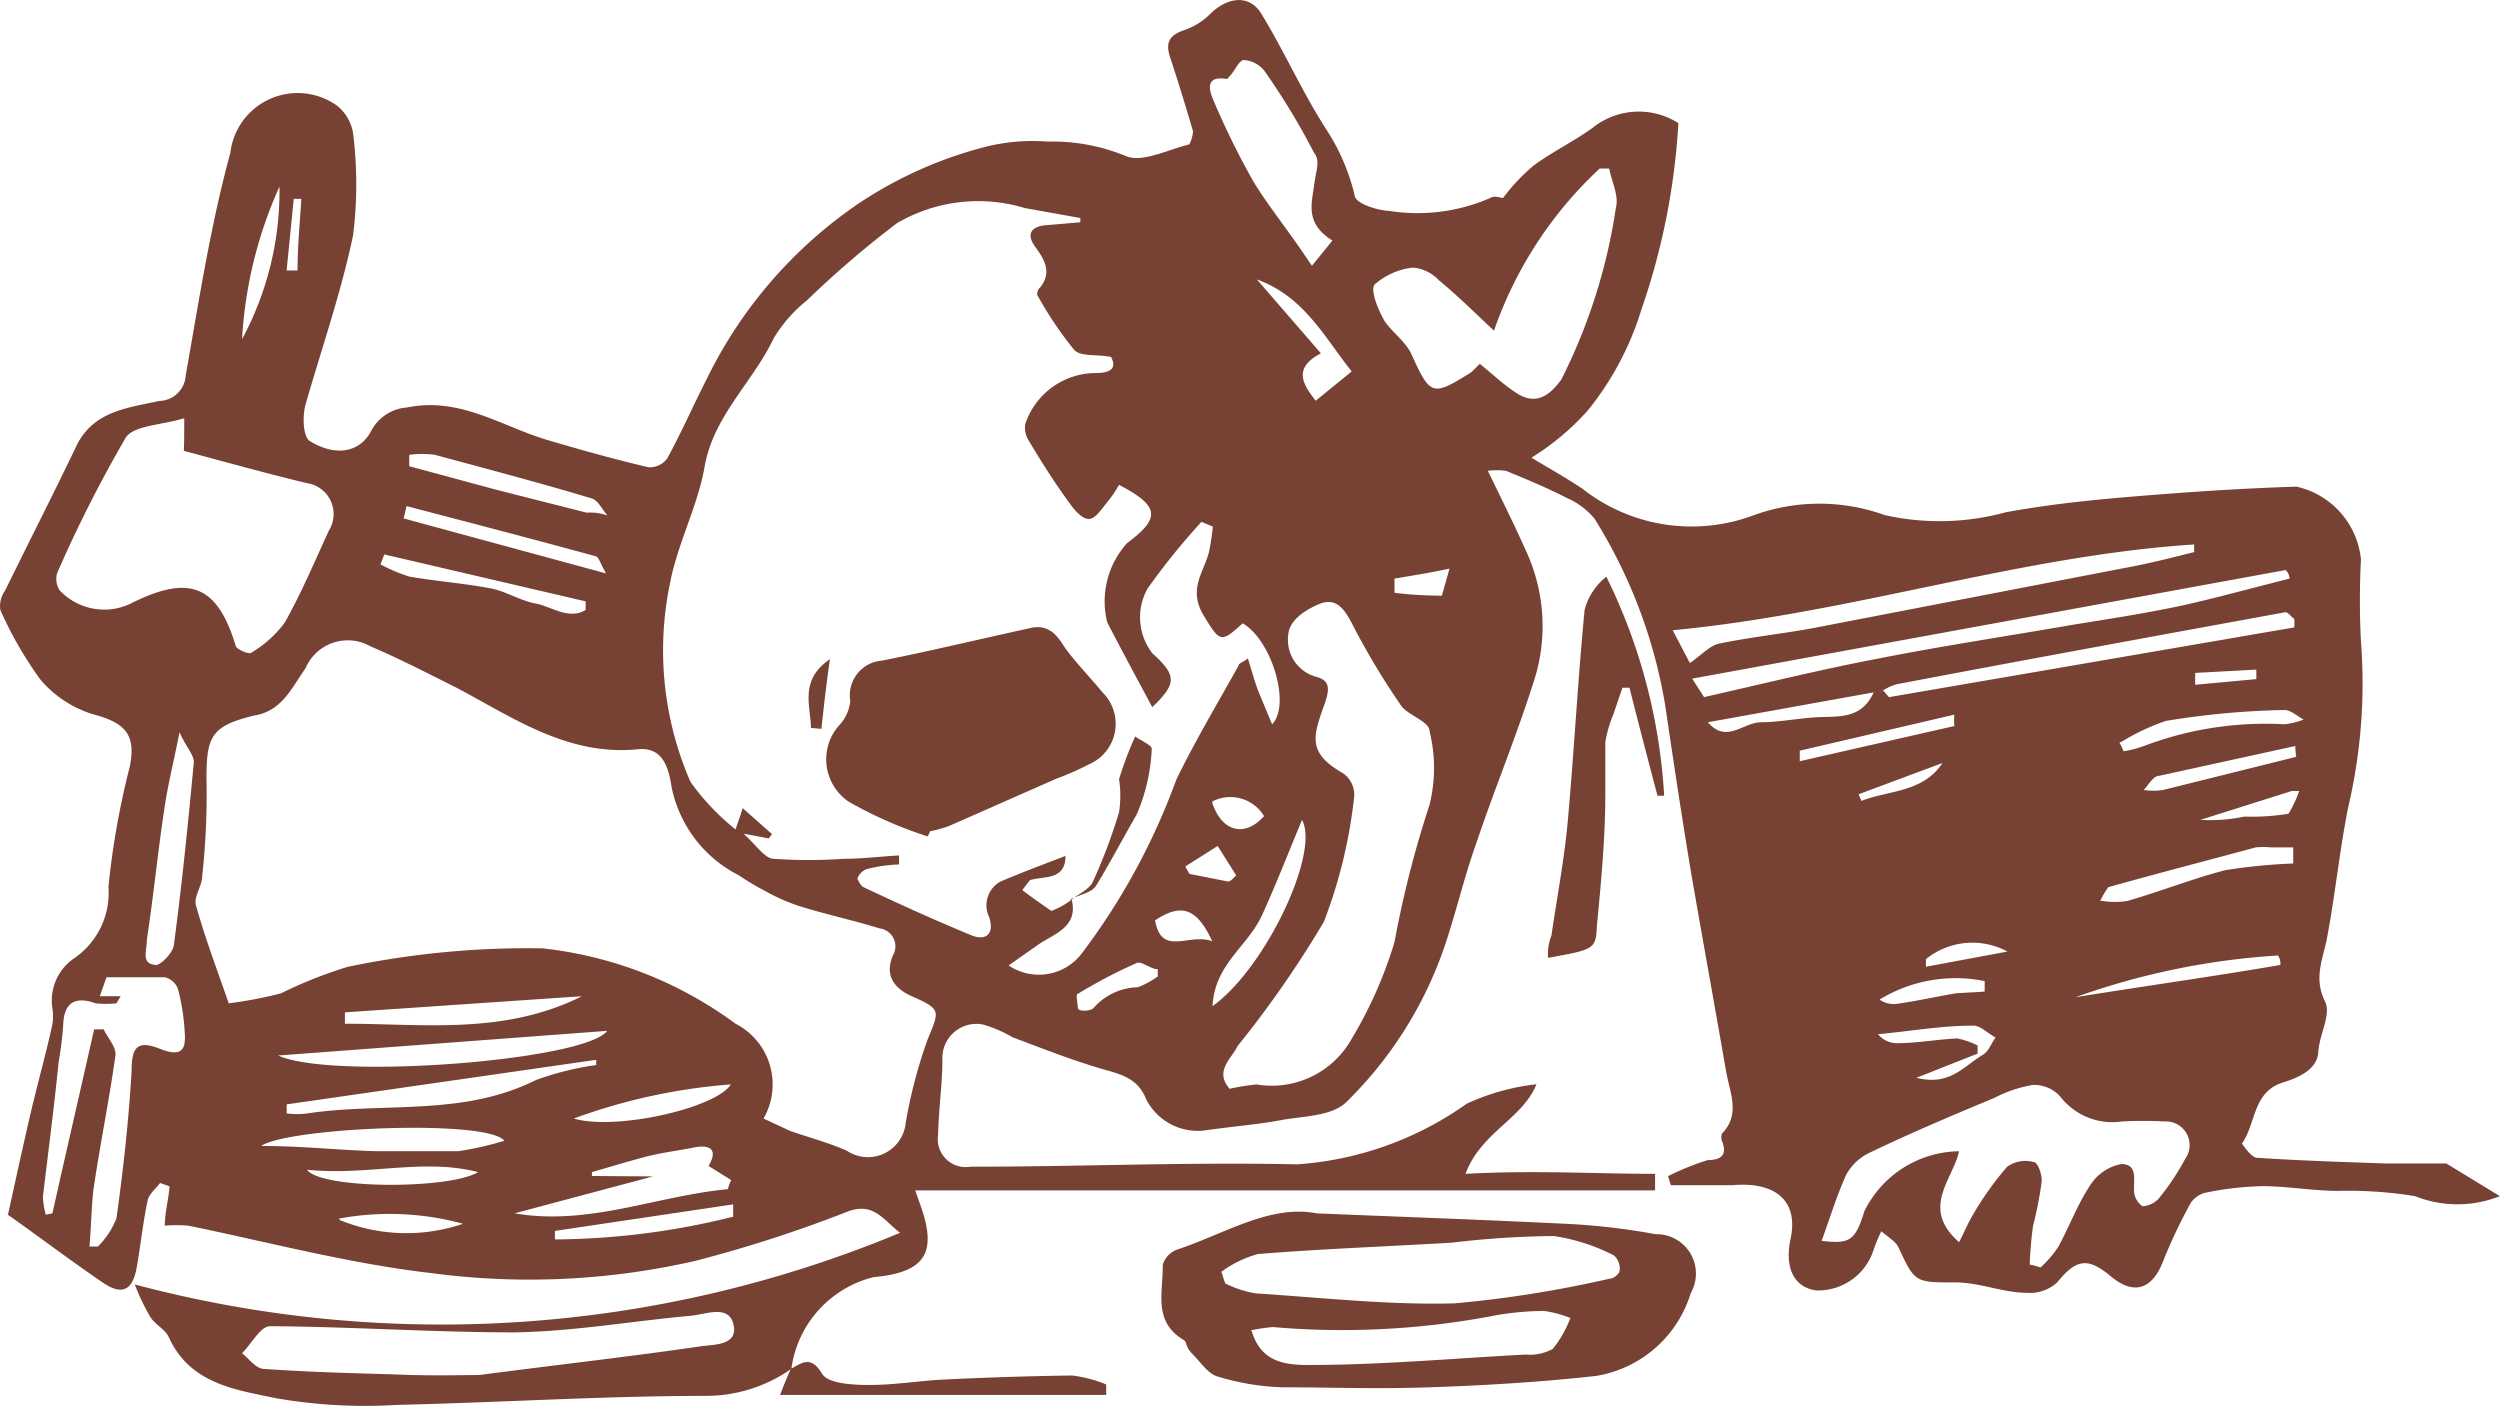<svg xmlns="http://www.w3.org/2000/svg" width="88" height="49.488" viewBox="0 0 88 49.488">
  <g id="Calavera_carta" transform="translate(-3.894 -25.405)">
    <path id="Trazado_27309" data-name="Trazado 27309" d="M31.771,73.572a5.223,5.223,0,0,1-2.987.968c-3.638,0-7.259.234-10.9.317a18.355,18.355,0,0,1-4.272-.234c-1.418-.3-3.02-.5-3.771-2.136-.117-.284-.467-.434-.651-.718a7.492,7.492,0,0,1-.551-1.151A41.984,41.984,0,0,0,35.576,68.8c-.6-.467-.934-1.085-1.836-.751a46.723,46.723,0,0,1-5.356,1.735,26.132,26.132,0,0,1-9.311.434c-2.887-.334-5.707-1.085-8.544-1.669a5.008,5.008,0,0,0-.834,0c0-.467.133-.918.167-1.385l-.334-.117c-.15.2-.384.384-.434.6-.167.784-.25,1.585-.384,2.353s-.467,1.051-1.2.551c-1.168-.8-2.319-1.669-3.337-2.386.3-1.352.551-2.52.818-3.654s.534-2.052.751-3.07a1.8,1.8,0,0,0,0-.517,1.8,1.8,0,0,1,.734-1.769,2.787,2.787,0,0,0,1.235-2.536A28.367,28.367,0,0,1,8.46,52.4c.234-1.151-.167-1.552-1.285-1.852a3.921,3.921,0,0,1-1.869-1.235,13.349,13.349,0,0,1-1.4-2.436.934.934,0,0,1,.167-.684c.818-1.669,1.669-3.337,2.47-5.006.584-1.318,1.836-1.418,2.954-1.669a.951.951,0,0,0,.934-.9c.467-2.62.868-5.256,1.569-7.826a2.386,2.386,0,0,1,3.755-1.669,1.552,1.552,0,0,1,.567.968,14.434,14.434,0,0,1,0,3.6c-.417,2-1.1,3.955-1.669,5.941-.117.4-.1,1.151.15,1.3.951.584,1.8.367,2.169-.384a1.552,1.552,0,0,1,1.252-.8c1.852-.384,3.337.667,4.906,1.135,1.185.35,2.37.684,3.588.968a.751.751,0,0,0,.667-.317c.5-.918.918-1.869,1.385-2.787a15.9,15.9,0,0,1,5.34-6.174,14.551,14.551,0,0,1,4.472-2,6.892,6.892,0,0,1,2.2-.184,6.775,6.775,0,0,1,2.72.5c.567.267,1.5-.217,2.253-.4a1.12,1.12,0,0,0,.133-.467c-.25-.851-.5-1.669-.784-2.536-.184-.517-.117-.818.467-1.018a2.386,2.386,0,0,0,.934-.584c.6-.584,1.368-.684,1.785,0,.818,1.335,1.452,2.787,2.319,4.122a7.342,7.342,0,0,1,.968,2.269c0,.284.784.534,1.2.551a6.408,6.408,0,0,0,3.571-.451c.15-.1.384,0,.451,0a6.958,6.958,0,0,1,1.068-1.135c.651-.484,1.418-.851,2.086-1.335a2.6,2.6,0,0,1,3.02-.167,24.213,24.213,0,0,1-1.3,6.558,10.529,10.529,0,0,1-1.886,3.554A8.995,8.995,0,0,1,57.8,41.516c.667.4,1.235.718,1.785,1.085a6.224,6.224,0,0,0,6.057.934,6.775,6.775,0,0,1,4.589,0,8.811,8.811,0,0,0,4.272-.1c1.285-.234,2.57-.384,3.871-.5,2.119-.184,4.238-.334,6.358-.4A2.92,2.92,0,0,1,87,45.1a27.9,27.9,0,0,0,0,2.887,19.09,19.09,0,0,1-.451,5.84c-.3,1.5-.451,3.037-.734,4.539-.133.768-.5,1.435-.083,2.286.234.451-.2,1.168-.234,1.785s-.7.9-1.235,1.068c-1.085.334-.951,1.452-1.452,2.153,0,0,.317.484.517.5,1.5.1,3.02.15,4.539.2h2.136l1.886,1.151a4.022,4.022,0,0,1-2.987,0,14.535,14.535,0,0,0-2.7-.184c-.884,0-1.785-.167-2.67-.167a10.912,10.912,0,0,0-1.936.217.868.868,0,0,0-.584.367,17.983,17.983,0,0,0-.968,2.036c-.384,1.018-1.035,1.235-1.852.551s-1.218-.6-1.886.217a1.418,1.418,0,0,1-1.051.367c-.851,0-1.669-.367-2.536-.367-1.435,0-1.418,0-2-1.235-.1-.217-.384-.367-.6-.567a5.007,5.007,0,0,0-.284.684,2.052,2.052,0,0,1-2.019,1.4c-.784-.117-1.1-.8-.9-1.786.3-1.335-.484-2.052-2.036-1.919H62.709l-.1-.317a9.127,9.127,0,0,1,1.4-.567c.451,0,.7-.167.5-.667a.384.384,0,0,1,0-.267c.651-.667.284-1.418.15-2.153-.4-2.3-.818-4.606-1.218-6.908-.334-1.986-.634-4-.934-6.024a17.922,17.922,0,0,0-2.486-6.558,2.637,2.637,0,0,0-.985-.734c-.684-.35-1.4-.651-2.136-.951a2.637,2.637,0,0,0-.634,0c.484,1,.934,1.9,1.352,2.837a6.291,6.291,0,0,1,.234,4.672c-.6,1.886-1.368,3.738-2,5.623-.417,1.168-.7,2.386-1.085,3.538a13.984,13.984,0,0,1-3.488,5.557c-.517.5-1.519.484-2.319.634s-1.669.217-2.6.35a2.036,2.036,0,0,1-2.119-1.085c-.284-.718-.834-.868-1.485-1.051-1.1-.317-2.153-.734-3.221-1.135a4.439,4.439,0,0,0-1.051-.451,1.2,1.2,0,0,0-1.418,1.235c0,.868-.133,1.769-.15,2.637a.985.985,0,0,0,1.135,1.135c3.838,0,7.659-.167,11.5-.083a11.681,11.681,0,0,0,5.974-2.136,7.976,7.976,0,0,1,2.453-.684c-.5,1.235-1.936,1.669-2.5,3.154,2.42-.133,4.556,0,6.675,0v.584H36.11l.2.567c.584,1.669.117,2.319-1.669,2.486a3.855,3.855,0,0,0-2.887,3.2Zm-4.889-6.758-4.873,1.3c2.6.451,5.006-.617,7.509-.851a1.033,1.033,0,0,1,.117-.317l-.8-.5c.367-.617,0-.751-.5-.651s-1.151.184-1.669.317-1.3.367-1.936.551V66.8Zm14.735-9.745h0c.234.951-.567,1.185-1.151,1.569l-1.068.751a1.9,1.9,0,0,0,2.57-.417A23.361,23.361,0,0,0,45.3,52.847c.667-1.368,1.452-2.687,2.186-4,0-.1.2-.15.334-.267.15.484.25.868.4,1.235l.451,1.085c.667-.667,0-2.954-1.035-3.554-.768.7-.8.667-1.368-.267s0-1.519.184-2.253a8.743,8.743,0,0,0,.134-.884l-.4-.167a23.362,23.362,0,0,0-1.9,2.353,2.069,2.069,0,0,0,.167,2.269c.868.784.868,1.068,0,1.9-.534-1-1.068-1.986-1.585-2.987a3.054,3.054,0,0,1,.7-2.787c1.185-.884,1.151-1.3-.284-2.052a3.955,3.955,0,0,1-.367.551c-.217.25-.451.651-.7.651s-.534-.35-.718-.617c-.5-.684-.951-1.4-1.4-2.153a.851.851,0,0,1-.117-.567,2.62,2.62,0,0,1,2.47-1.8c.567,0,.751-.184.551-.567-.517-.1-1.068,0-1.3-.25a13.082,13.082,0,0,1-1.3-1.936s0-.184.083-.234c.451-.534.184-1-.15-1.452s-.15-.734.417-.768l1.168-.1v-.15l-1.952-.35a5.657,5.657,0,0,0-4.505.534,35.042,35.042,0,0,0-3.171,2.72,5.006,5.006,0,0,0-1.168,1.335c-.734,1.552-2.136,2.737-2.436,4.556-.25,1.385-.968,2.72-1.218,4.1A11.581,11.581,0,0,0,28.2,52.93,8.344,8.344,0,0,0,29.785,54.6c.117-.35.184-.517.25-.751l1.035.918-.117.15-.884-.167c.467.434.734.851,1.035.884a17.87,17.87,0,0,0,2.5,0c.651,0,1.285-.083,1.936-.117v.317A5.326,5.326,0,0,0,34.391,56a.567.567,0,0,0-.317.334s.117.267.217.3c1.235.584,2.486,1.151,3.738,1.669.551.25.884,0,.684-.617a.951.951,0,0,1,.4-1.252c.751-.317,1.5-.6,2.286-.9,0,.868-.751.7-1.252.851l-.267.35c.317.25.667.484,1.018.734a2.553,2.553,0,0,0,.718-.4ZM30.77,64.778l.934.434c.667.234,1.368.417,2,.7a1.335,1.335,0,0,0,2.069-.968,17.253,17.253,0,0,1,.768-2.937c.417-1.018.5-1.068-.517-1.519-.7-.3-.985-.784-.7-1.452a.634.634,0,0,0-.467-.951c-.918-.284-1.852-.484-2.77-.768a6.375,6.375,0,0,1-1.2-.517,9.561,9.561,0,0,1-.985-.584,4.472,4.472,0,0,1-2.37-3.12c-.1-.651-.3-1.4-1.168-1.318-2.47.25-4.389-1.1-6.408-2.169-1-.5-2-1.018-3.02-1.452a1.616,1.616,0,0,0-2.286.768c-.484.684-.834,1.519-1.819,1.669-1.5.367-1.669.734-1.669,2.219a26.076,26.076,0,0,1-.15,3.421c0,.367-.317.751-.217,1.051.317,1.135.734,2.236,1.151,3.437a14.918,14.918,0,0,0,1.836-.35,15.335,15.335,0,0,1,2.353-.934,30.905,30.905,0,0,1,6.858-.651,13.984,13.984,0,0,1,6.792,2.653,2.4,2.4,0,0,1,.985,3.337Zm16.42-1.051a8.211,8.211,0,0,1,.934-.15,3.221,3.221,0,0,0,3.337-1.585A15.118,15.118,0,0,0,52.98,58.57a36.712,36.712,0,0,1,1.235-4.839,5.423,5.423,0,0,0,0-2.586c0-.35-.751-.551-1-.9a26.082,26.082,0,0,1-1.669-2.77c-.284-.551-.567-1.085-1.235-.8s-1.035.667-1.068,1.051a1.352,1.352,0,0,0,.968,1.5c.467.117.5.384.334.884-.417,1.185-.684,1.769.634,2.52a.934.934,0,0,1,.384.8,17.488,17.488,0,0,1-1.068,4.422,37.027,37.027,0,0,1-3.037,4.372c-.184.417-.851.884-.267,1.519Zm-36.811-23.6c-.818.25-1.8.25-2.069.7a46.725,46.725,0,0,0-2.4,4.739.734.734,0,0,0,.083.617,2.153,2.153,0,0,0,2.57.434c2.019-1,2.987-.584,3.621,1.5,0,.133.467.334.551.267a4.055,4.055,0,0,0,1.185-1.068c.584-1.035,1.051-2.153,1.552-3.237a1.1,1.1,0,0,0-.784-1.669c-1.452-.35-2.887-.751-4.322-1.135C10.379,40.932,10.379,40.649,10.379,40.131ZM75.341,69.918a3.338,3.338,0,0,1,.384.1,4.138,4.138,0,0,0,.617-.718c.4-.734.7-1.552,1.168-2.236a1.669,1.669,0,0,1,1.051-.684c.584,0,.434.534.451.934a.684.684,0,0,0,.3.551.855.855,0,0,0,.567-.267,8.91,8.91,0,0,0,.934-1.4.834.834,0,0,0-.718-1.318q-.75-.038-1.5,0a2.319,2.319,0,0,1-2.186-.884,1.235,1.235,0,0,0-.968-.4,4.505,4.505,0,0,0-1.335.451c-1.485.617-2.987,1.252-4.439,1.952a1.819,1.819,0,0,0-.8.784c-.334.751-.567,1.519-.851,2.3.985.117,1.185,0,1.5-1.035a3.771,3.771,0,0,1,3.337-2.119c-.217,1-1.368,2,0,3.2.2-.384.317-.684.5-.985A11.063,11.063,0,0,1,74.54,66.48a1.085,1.085,0,0,1,.951-.167c.133,0,.3.467.267.7a12.463,12.463,0,0,1-.3,1.535A12.9,12.9,0,0,0,75.341,69.918ZM55.984,38.212c.451.367.8.7,1.2.968.651.467,1.151.3,1.669-.417a19.79,19.79,0,0,0,1.919-6.041c.117-.417-.15-.934-.234-1.385h-.334a14.084,14.084,0,0,0-3.721,5.707c-.718-.667-1.3-1.252-1.936-1.769a1.418,1.418,0,0,0-.918-.451,2.453,2.453,0,0,0-1.352.6c-.15.2.117.851.317,1.218s.751.751.968,1.2c.684,1.5.734,1.535,2.119.667ZM20.758,73.806c2.937-.384,5.34-.651,7.726-1,.451-.083,1.385,0,1.235-.751s-.968-.384-1.519-.334c-2.052.184-4.1.551-6.191.584-2.87,0-5.74-.2-8.61-.217-.334,0-.651.617-.985.951.25.2.484.534.751.551,1.669.117,3.187.15,4.789.2C19.089,73.839,20.157,73.806,20.758,73.806ZM7.041,69.283h.3a2.97,2.97,0,0,0,.651-.985c.234-1.669.434-3.454.534-5.19,0-.851.2-1.1,1-.784s.918,0,.868-.617a7.642,7.642,0,0,0-.234-1.485.651.651,0,0,0-.467-.417H7.642l-.234.667h.734l-.15.25a3.538,3.538,0,0,1-.734,0c-.734-.267-1.1,0-1.135.7a13.066,13.066,0,0,1-.167,1.385c-.167,1.669-.367,3.154-.551,4.722a2.787,2.787,0,0,0,.1.634l.234-.05c.484-2.169.985-4.322,1.468-6.475h.334c.15.3.451.634.417.918-.217,1.552-.534,3.1-.768,4.672C7.108,67.882,7.108,68.583,7.041,69.283Zm43.753-35.41c-.951-.6-.734-1.268-.651-1.9s.234-.9,0-1.2a24.178,24.178,0,0,0-1.752-2.887,1,1,0,0,0-.718-.367c-.15,0-.3.35-.451.517s-.117.15-.15.15c-.884-.15-.534.584-.451.784a27.982,27.982,0,0,0,1.4,2.837c.551.9,1.2,1.669,2.052,2.954ZM63.877,49.943c2.069-.467,4.088-.968,6.107-1.352,2.286-.451,4.606-.8,6.908-1.2,1.151-.184,2.319-.367,3.471-.6s2.72-.667,4.122-1.018c0-.167-.133-.317-.15-.3L63.459,49.293Zm-.5-1.2c.417-.284.7-.617,1.035-.684,1.135-.234,2.269-.35,3.337-.551l10.98-2.119c.818-.15,1.669-.367,2.4-.551V44.57c-6.157.4-12.048,2.42-18.356,3.02Zm6.808.968.2.234L84.652,47.49a1.82,1.82,0,0,0,0-.3c-.117-.083-.234-.25-.317-.234-4.556.834-9.128,1.669-13.683,2.536a1.853,1.853,0,0,0-.551.267Zm-56.2,14.568v.317a2.737,2.737,0,0,0,.734,0c2.67-.4,5.457.117,8.026-1.168a10.263,10.263,0,0,1,2.136-.534v-.184Zm-3.771-13.1c-.217,1.085-.417,1.886-.534,2.687-.234,1.552-.384,3.087-.617,4.622,0,.417-.217.834.317.884.184,0,.6-.434.634-.7.284-2.136.5-4.272.7-6.408C10.746,52,10.445,51.712,10.212,51.178Zm3.471,11.38c1.9.868,10.813.184,11.581-.868Zm7.96,3c-.6-.768-7.609-.467-8.56.184,1.452,0,2.753.15,4.055.184h2.887A11.446,11.446,0,0,0,21.642,65.562ZM16.035,61.04v.4c2.787,0,5.607.4,8.343-.968Zm30.537-.217c1.852-1.318,3.788-5.39,3.154-6.558-.467,1.118-.884,2.2-1.4,3.337s-1.669,1.719-1.752,3.221ZM18.3,41.416v.4l3.087.834,3.154.8a1.863,1.863,0,0,1,.734.1c-.184-.217-.334-.534-.551-.6-1.836-.551-3.671-1.035-5.523-1.535a3.337,3.337,0,0,0-.9,0Zm33.174-2.937c-.951-1.185-1.669-2.637-3.337-3.237l2.253,2.6c-.985.517-.651,1.068-.184,1.669ZM18.2,43.219a4.072,4.072,0,0,1-.1.434l7.125,1.936c-.184-.317-.25-.567-.35-.6C22.677,44.387,20.424,43.8,18.2,43.219Zm6.308,3.654v-.3L17.42,44.921l-.133.35A5.823,5.823,0,0,0,18.3,45.7c.951.167,1.919.234,2.87.417.534.1,1.035.434,1.585.534S23.912,47.24,24.512,46.873Zm53.4,10.246a2.837,2.837,0,0,0,.868,0c1.168-.334,2.286-.784,3.454-1.085a20.023,20.023,0,0,1,2.386-.234v-.567h-.784a2.753,2.753,0,0,0-.534,0c-1.669.451-3.471.918-5.19,1.4a2.632,2.632,0,0,0-.284.484ZM14.7,66.58c.484.684,5.006.7,6.024.083C18.789,66.163,16.853,66.8,14.7,66.58Zm8.727,2.153v.3a26.5,26.5,0,0,0,6.274-.8c0-.15,0-.284,0-.434Zm55.067-17.2a2.719,2.719,0,0,1,.15.317,4.039,4.039,0,0,0,.8-.217,12.081,12.081,0,0,1,4.856-.734,2.553,2.553,0,0,0,.684-.167c-.234-.117-.467-.35-.7-.334a28.705,28.705,0,0,0-4.155.384,7.926,7.926,0,0,0-1.585.751ZM12.414,37.345a11,11,0,0,0,1.318-5.373,15.135,15.135,0,0,0-1.318,5.373Zm17.2,26.232a20.508,20.508,0,0,0-5.523,1.2C25.564,65.212,29.1,64.411,29.619,63.577Zm54.549-4.205a.524.524,0,0,0-.083-.334,25.814,25.814,0,0,0-7.125,1.468C79.446,60.106,81.832,59.772,84.168,59.371ZM64.01,50.828c.667.768,1.235,0,1.886,0s1.435-.167,2.153-.184,1.4,0,1.8-.868Zm7.342,12.515c1.185.3,1.669-.417,2.353-.818.2-.133.284-.4.434-.6-.284-.15-.551-.434-.8-.417-1.118,0-2.219.2-3.337.3a.851.851,0,0,0,.667.317c.7,0,1.4-.133,2.119-.167a2.636,2.636,0,0,1,.718.25v.284ZM84.7,51.662,79.9,52.713c-.217,0-.367.317-.551.5a2.4,2.4,0,0,0,.684,0l4.689-1.168a2.5,2.5,0,0,1-.033-.4ZM15.852,68.349a6.174,6.174,0,0,0,4.339.133,9.762,9.762,0,0,0-4.355-.184Zm28.8-8.577a1.268,1.268,0,0,1,0-.25c-.267,0-.567-.3-.751-.217a17.485,17.485,0,0,0-2.069,1.085c-.083,0,0,.317,0,.484s.5.117.567,0a2.136,2.136,0,0,1,1.552-.718,3.136,3.136,0,0,0,.7-.384Zm28.034-8.811a2.82,2.82,0,0,1,0-.4l-5.44,1.268V52.2Zm1.068,9.328v-.35a5.139,5.139,0,0,0-3.7.651.884.884,0,0,0,.617.15c.7-.1,1.368-.25,2.052-.367.35-.033.684-.033,1.035-.067Zm-27.15-1.669c-.567-1.268-1.118-1.435-2.052-.818.234,1.318,1.235.4,2.052.751Zm38.246-5.373h-.284l-3.221,1.018a5.924,5.924,0,0,0,1.552-.117,7.916,7.916,0,0,0,1.552-.1,4.156,4.156,0,0,0,.4-.868Zm-38.28.434c.35,1.018,1.151,1.2,1.819.451a1.385,1.385,0,0,0-1.819-.517ZM74.556,58.9a2.6,2.6,0,0,0-2.87.267v.267ZM52.98,45.772v.5a13.649,13.649,0,0,0,1.669.1s.133-.467.267-.951C54.132,45.588,53.564,45.672,52.98,45.772ZM47.123,56.435c.083,0,.2-.133.284-.217l-.651-1.035-1.135.718a1.385,1.385,0,0,0,.15.267ZM72.27,52.263l-2.954,1.1.1.234C70.385,53.214,71.569,53.314,72.27,52.263ZM13.983,34.925h.384c0-.851.083-1.669.133-2.52h-.267ZM81.164,49.092v.417l2.153-.2v-.334Z" fill="#774234"/>
    <path id="Trazado_27310" data-name="Trazado 27310" d="M33.862,51.024c3.2.133,6.141.234,9.078.384a23.783,23.783,0,0,1,2.853.35,1.385,1.385,0,0,1,1.235,2.069,4.188,4.188,0,0,1-3.337,2.92c-1.952.217-3.9.334-5.857.4s-3.471,0-5.206,0a8.744,8.744,0,0,1-2.269-.384c-.334-.1-.584-.5-.868-.784s-.167-.4-.317-.5c-1.085-.651-.718-1.669-.734-2.637a.8.8,0,0,1,.534-.551C30.658,51.725,32.227,50.707,33.862,51.024Zm-3.337,2.1a3.12,3.12,0,0,0,.117.367,3.805,3.805,0,0,0,1.068.35c2.336.15,4.689.417,7.025.35a40.966,40.966,0,0,0,5.44-.868c.133,0,.35-.167.35-.3a.617.617,0,0,0-.2-.517,6.842,6.842,0,0,0-2.119-.684,32.636,32.636,0,0,0-3.588.234c-2.269.134-4.556.217-6.825.4a3.871,3.871,0,0,0-1.3.634Zm1.051,2.052c.334,1.135,1.268,1.185,2.019,1.185,2.553,0,5.089-.234,7.626-.367a1.669,1.669,0,0,0,.951-.2,4,4,0,0,0,.617-1.085,3.888,3.888,0,0,0-.934-.25,10.4,10.4,0,0,0-1.669.15,28.368,28.368,0,0,1-7.876.417,6.507,6.507,0,0,0-.768.117Z" transform="translate(16.382 17.091)" fill="#774234"/>
    <path id="Trazado_27311" data-name="Trazado 27311" d="M36.55,50.986a1.762,1.762,0,0,1,.117-.784c.2-1.368.467-2.753.584-4.122.217-2.436.35-4.906.584-7.342A2.2,2.2,0,0,1,38.6,37.57a20.024,20.024,0,0,1,2.036,7.709H40.4c-.334-1.268-.667-2.536-.985-3.8h-.25l-.317.934a4.372,4.372,0,0,0-.284.985c0,.6,0,1.218,0,1.819,0,1.569-.15,3.12-.3,4.689C38.235,50.686,38.135,50.7,36.55,50.986Z" transform="translate(21.837 8.135)" fill="#774234"/>
    <path id="Trazado_27312" data-name="Trazado 27312" d="M20.734,54.376c.4-.217.7-.484,1.1.184.217.334,1.051.384,1.669.384.818,0,1.669-.133,2.47-.184q2.319-.117,4.656-.15a4.572,4.572,0,0,1,1.2.317v.367H20.35c.117-.317.25-.634.384-.934C20.767,54.36,20.734,54.376,20.734,54.376Z" transform="translate(11.004 19.212)" fill="#774234"/>
    <path id="Trazado_27313" data-name="Trazado 27313" d="M24.89,46a14.685,14.685,0,0,1-2.77-1.218,1.8,1.8,0,0,1-.334-2.7,1.452,1.452,0,0,0,.384-.851,1.222,1.222,0,0,1,1.118-1.418c1.752-.35,3.488-.768,5.24-1.151.534-.117.851.15,1.135.6s.934,1.118,1.385,1.669a1.552,1.552,0,0,1-.484,2.536,9.763,9.763,0,0,1-1.135.5l-3.788,1.669a4.371,4.371,0,0,1-.667.184A.517.517,0,0,1,24.89,46Z" transform="translate(11.654 8.846)" fill="#774234"/>
    <path id="Trazado_27314" data-name="Trazado 27314" d="M26.527,46.68c.25-.2.6-.35.734-.6a19.224,19.224,0,0,0,.934-2.47,3.915,3.915,0,0,0,0-1.168,12.582,12.582,0,0,1,.567-1.5c.217.15.6.317.584.434a6.558,6.558,0,0,1-.534,2.319c-.484.834-.918,1.669-1.418,2.486-.15.267-.617.334-.934.5Z" transform="translate(15.09 10.388)" fill="#774234"/>
    <path id="Trazado_27315" data-name="Trazado 27315" d="M21.034,41.73c0-.751-.434-1.669.667-2.42-.133.951-.217,1.669-.3,2.453Z" transform="translate(11.405 9.298)" fill="#774234"/>
  </g>
</svg>
